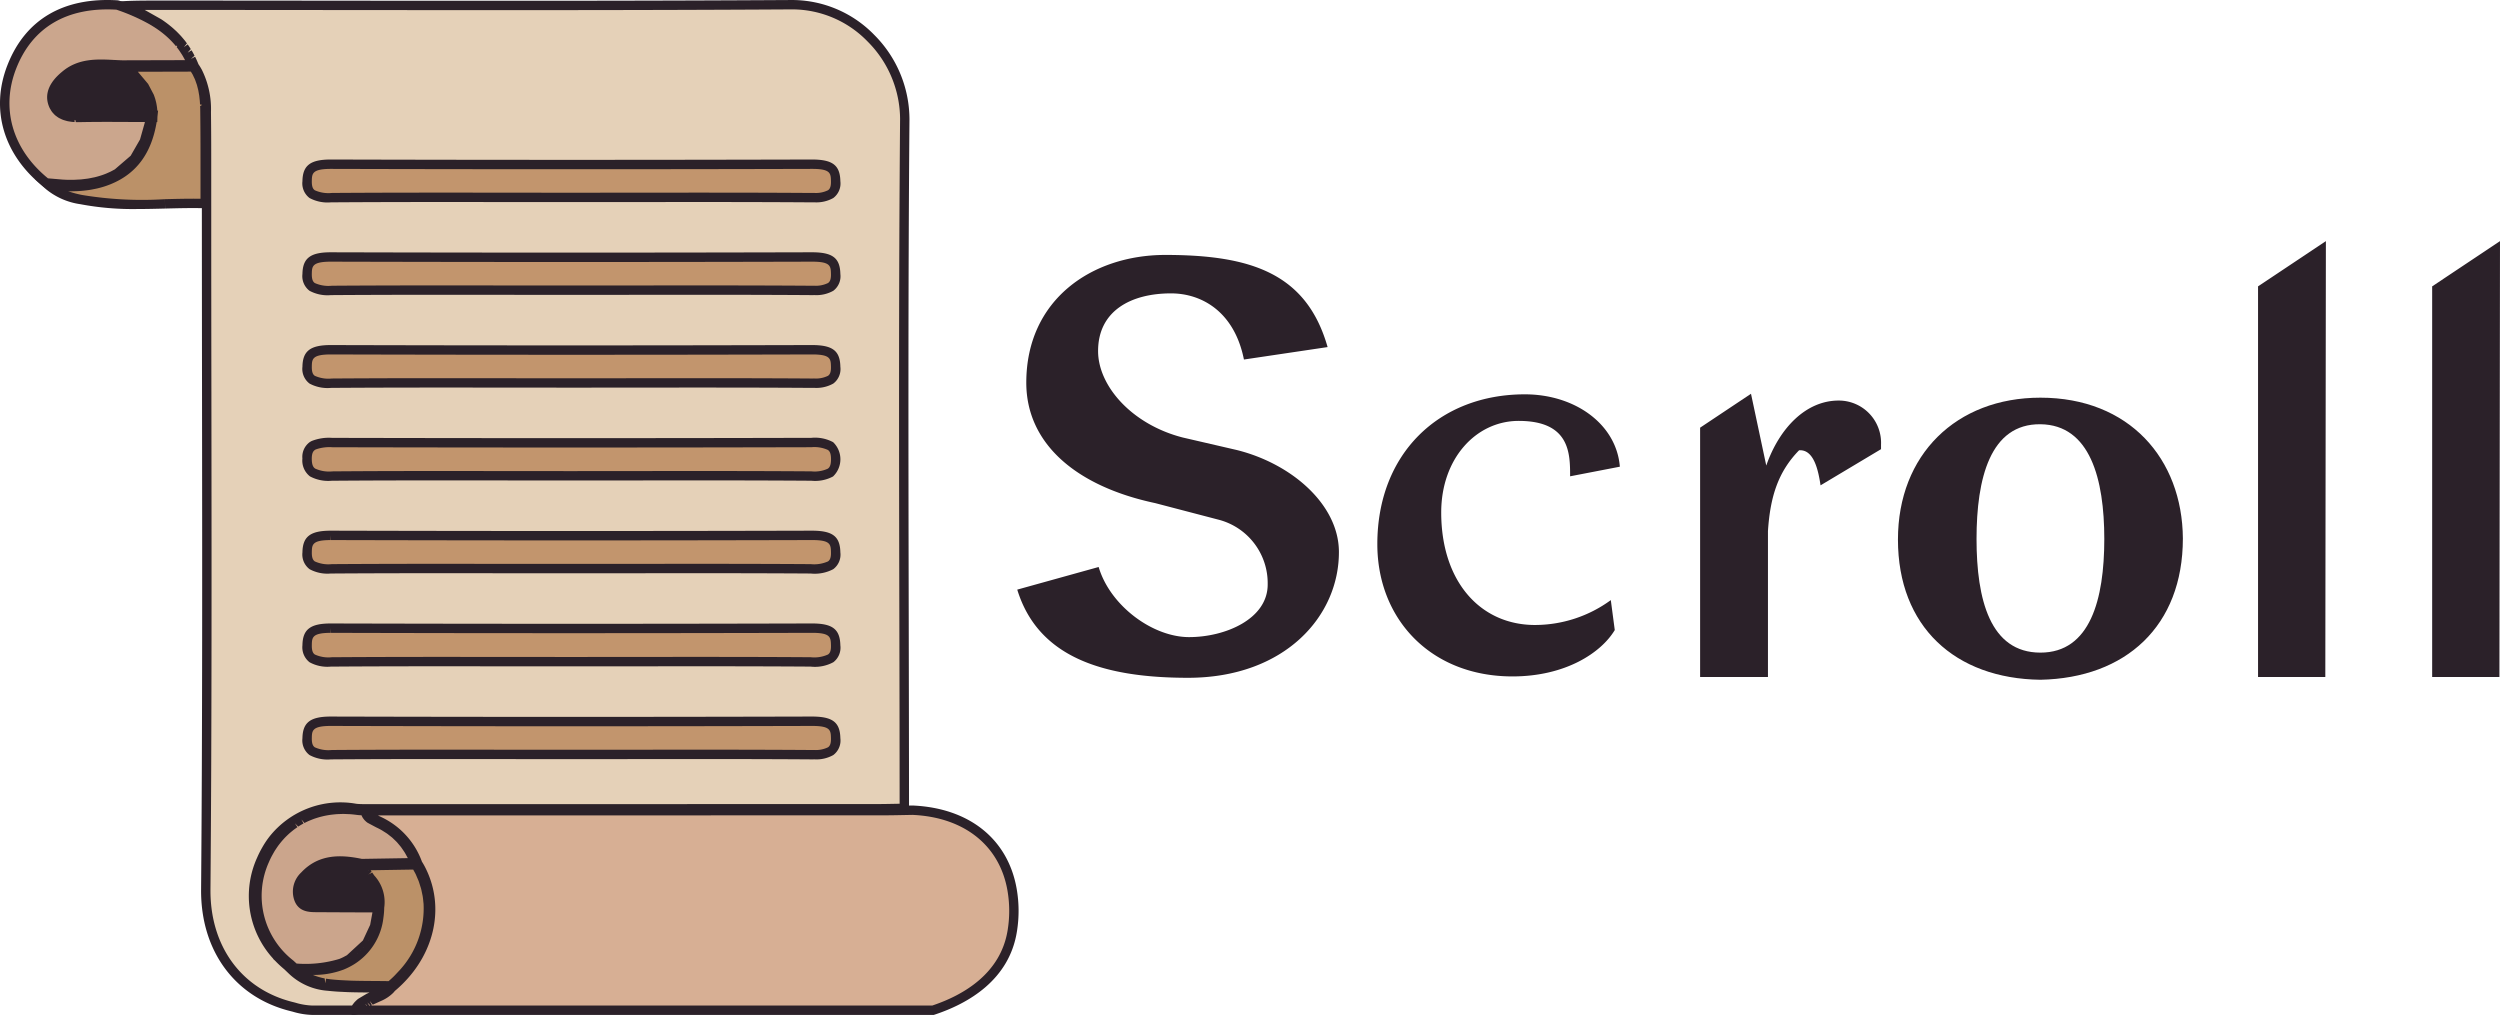 <svg id="Layer_1" data-name="Layer 1" xmlns="http://www.w3.org/2000/svg" viewBox="0 0 266.394 108.146">
  <g>
    <g id="type">
      <path id="type_PathItem_" data-name="type &lt;PathItem&gt;" d="M141.466,36.984,132.551,38.31c-1.024-5.12-4.518-7.048-7.771-7.048-4.277,0-7.771,1.867-7.771,6.145,0,3.734,3.614,7.831,9.035,9.216l5.723,1.325c5.843,1.446,10.843,5.784,10.904,10.784.06,6.927-5.783,13.493-16.084,13.493-9.337,0-16.024-2.349-18.192-9.396l8.675-2.411c1.205,4.096,5.723,7.471,9.638,7.471,3.855,0,8.373-1.928,8.373-5.602a6.989,6.989,0,0,0-5.301-6.928L123.094,53.61c-8.494-1.807-13.735-6.385-13.735-12.831,0-8.855,6.988-13.614,14.819-13.614C133.335,27.165,139.238,29.153,141.466,36.984Z" style="fill: #2b2129"/>
      <path id="type_PathItem_2" data-name="type &lt;PathItem&gt;" d="M161.162,72.078c-8.674,0-14.397-6.083-14.397-14.097,0-9.638,6.566-15.962,15.722-15.962,5.361,0,9.759,3.192,10.121,7.711l-5.301,1.024c0-2.409,0-5.904-5.482-5.904-4.518,0-8.253,3.977-8.253,9.759,0,7.349,4.157,11.988,10,11.988a13.71,13.71,0,0,0,8.072-2.651l.422,3.192C170.62,69.548,166.825,72.078,161.162,72.078Z" style="fill: #2b2129"/>
      <path id="type_PathItem_3" data-name="type &lt;PathItem&gt;" d="M188.389,56.597V72.138H181.16V45.572l5.422-3.614,1.627,7.651c1.385-3.975,4.216-6.927,7.711-6.927a4.503,4.503,0,0,1,4.518,4.699v.481l-6.445,3.855c-.241-1.626-.723-3.855-2.289-3.734C189.473,50.271,188.63,52.922,188.389,56.597Z" style="fill: #2b2129"/>
      <path id="type_CompoundPathItem_" data-name="type &lt;CompoundPathItem&gt;" d="M217.422,42.375c-8.976,0-15.181,6.084-15.181,15.12,0,9.277,6.084,14.819,15.181,14.939,9.096-.181,15.18-5.722,15.18-15.06C232.542,48.881,226.879,42.375,217.422,42.375Zm0,27.167c-5.362,0-6.807-5.662-6.807-12.108s1.445-12.288,6.807-12.228c5.301.06,6.807,5.844,6.807,12.228C224.229,63.88,222.723,69.542,217.422,69.542Z" style="fill: #2b2129"/>
      <polygon id="type_PathItem_4" data-name="type &lt;PathItem&gt;" points="240.612 30.514 247.841 25.694 247.78 72.138 240.612 72.138 240.612 30.514" style="fill: #2b2129"/>
      <polygon id="type_PathItem_5" data-name="type &lt;PathItem&gt;" points="259.165 30.514 266.393 25.694 266.332 72.138 259.165 72.138 259.165 30.514" style="fill: #2b2129"/>
    </g>
    <g id="logoMark">
      <path id="logoMark_PathItem_" data-name="logoMark &lt;PathItem&gt;" d="M12.124,6.887c-1.763-.09-3.588-.183-5.135,1.098-.775.642-1.761,1.646-1.382,2.949a2.29,2.29,0,0,0,.145.375c.016.033.039.06.057.092a1.966,1.966,0,0,0,.146.233c.024.031.054.057.08.087a1.866,1.866,0,0,0,.179.188c.031.027.067.048.1.073a2.036,2.036,0,0,0,.215.151c.038.022.081.038.121.059a2.417,2.417,0,0,0,.25.114c.046.017.098.029.146.044.09.028.181.056.279.077.057.012.12.019.18.029.097.016.193.032.297.041.072.006.151.008.227.011.078.003.151.011.233.011.043,0,.086,0,.13-.001,1.839-.038,3.712-.029,5.521-.019q.796.004,1.592.006c.175.001.35.002.526.002-.012.09-.027.177-.04.266-.017.107-.032.215-.051.319-.02.107-.043.21-.065.314-.021.101-.041.203-.065.302-.025.102-.053.201-.08.3-.026.096-.05.193-.078.285-.029.097-.062.19-.094.285-.03.09-.059.182-.092.27-.034.093-.073.181-.11.271-.035.085-.068.171-.105.253-.039.088-.083.171-.125.256-.039.079-.077.161-.119.238-.045.083-.093.161-.141.241-.044.074-.086.15-.132.222-.05.078-.104.151-.157.227-.048.069-.094.14-.145.206-.055.073-.115.142-.173.212-.052.064-.103.129-.157.19-.061.069-.127.133-.191.199-.056.058-.11.118-.169.174-.067.064-.139.124-.209.185-.06.052-.118.107-.18.158-.074.06-.153.116-.23.173-.063.047-.123.096-.188.141-.082.056-.169.108-.253.161-.065.041-.128.084-.195.123-.091.053-.188.102-.283.152-.065.034-.128.071-.195.104-.109.053-.223.101-.336.15-.058.025-.113.052-.171.076q-.261.106-.538.198-.381.126-.764.217c-.081.019-.163.031-.244.048-.174.037-.348.075-.522.102-.117.018-.235.028-.352.043-.138.017-.276.038-.414.05-.14.012-.28.016-.42.023-.115.006-.23.016-.345.019-.151.004-.301.001-.451,0-.103,0-.208.002-.311,0-.158-.004-.315-.013-.472-.021-.095-.005-.19-.007-.284-.013-.158-.01-.314-.025-.47-.038-.093-.008-.186-.014-.279-.023-.139-.013-.277-.029-.415-.044-.103-.011-.207-.021-.309-.034C.865,16.256-.503,11.642,1.254,7.136,3.07,2.479,6.963.197,12.504.533a21.824,21.824,0,0,1,3.609,1.578l.004.003q.283.162.557.336l.004.003q.274.175.538.364l.007.005q.262.188.514.392l.014.011q.246.201.481.418l.028.027q.226.21.44.436c.016.017.031.035.047.052.133.143.263.291.389.445.027.033.051.068.078.101.111.14.22.283.325.433.039.056.076.116.114.173.086.129.171.26.252.396.054.092.105.188.156.283.058.106.117.211.171.321.07.142.136.29.201.439.023.052.047.104.069.157l-7.473.02c-.3-.009-.602-.024-.903-.04" style="fill: #cba68d"/>
      <path id="logoMark_CompoundPathItem_" data-name="logoMark &lt;CompoundPathItem&gt;" d="M7.737,20.16c-.06,0-.12-.001-.18-.001l-.107-.001-.113,0L7.13,20.157c-.13-.003-.26-.01-.389-.017l-2.028-.177-.112-.089C.374,16.503-1.052,11.674.788,6.954,2.69,2.076,6.752-.317,12.535.034L12.67.061a21.861,21.861,0,0,1,3.692,1.616c.2.114.393.23.583.351.195.124.382.251.565.382.19.137.369.273.544.415.187.153.355.298.52.45.187.175.342.328.492.487.19.207.327.362.459.524l.082.106c.117.148.232.299.342.457l.082.123c.13.196.219.333.304.477.045.076.087.154.129.232l-.38.347.439-.24c.054.098.107.196.158.298.074.151.144.306.212.463l.359.854-8.221.022c-.311-.009-.609-.024-.906-.039l-.027-.001c-1.744-.089-3.392-.173-4.788.984-1.074.889-1.45,1.637-1.221,2.425a1.796,1.796,0,0,0,.114.293c.078.128.11.189.151.243.107.116.145.162.191.202.131.095.181.135.238.168l.095.044a1.929,1.929,0,0,0,.199.091l-.027.513.148-.478c.08.025.154.048.234.065l.156.024c.096.016.176.029.262.036l.415.02.12-.001c1.884-.039,3.823-.029,5.534-.019l2.688.009-.112.796L16.03,12.86l.442.068-.093.508-.521.048.49.101-.116.483-.522.016.483.128-.138.456-.522-.015.475.157-.162.433-.52-.051.464.187-.184.406-.514-.087.45.219-.093.185c-.036.067-.075.132-.114.197l-.506-.125.433.25-.104.173c-.041.064-.084.124-.127.185l-.495-.164.412.282-.114.161c-.045.06-.093.117-.14.174l-.481-.202.389.314-.123.147c-.05.056-.102.11-.155.163l-.464-.239.363.344-.131.134c-.055.052-.112.102-.169.152l-.445-.274.335.372-.139.12c-.06.049-.124.096-.187.142l-.423-.308.304.397-.143.106c-.067.046-.138.09-.208.134l-.4-.339.273.419-.145.091c-.076.045-.156.086-.236.128l-.373-.368.24.438-.142.075c-.099.049-.203.093-.306.138l-.32-.405.209.454-.122.054q-.276.112-.568.209-.402.133-.805.229l-.169.034-.191-.472.034.504c-.16.034-.319.068-.479.092-.084.013-.168.022-.252.032l-.238.029c-.104.014-.208.027-.311.036-.107.009-.213.014-.32.019l-.475.025C7.857,20.159,7.797,20.16,7.737,20.16Zm-.281-1.002.11.001c.108.001.216.002.325-.001l.456-.024c.093-.004.186-.008.28-.016.089-.008.178-.02.267-.031l.465-.057c.142-.022.284-.053.426-.083l.302-.06q.362-.086.722-.205.261-.086.507-.186l.161-.072c.141-.061.23-.099.315-.141l.252-.134c.065-.034.131-.068.193-.104l1.687-1.45.997-1.736.524-1.855-1.536-.006c-1.705-.009-3.638-.02-5.508.019l-.141.001c-.063,0-.122-.004-.181-.007l-.118-.506-.017.5c-.063-.002-.127-.005-.187-.01-.11-.01-.213-.026-.316-.043-.121-.018-.172-.026-.221-.036-.111-.024-.214-.055-.317-.087-.092-.026-.136-.039-.177-.054a2.881,2.881,0,0,1-.297-.134c-.074-.034-.114-.053-.151-.074a2.489,2.489,0,0,1-.264-.183,1.498,1.498,0,0,1-.129-.096,2.302,2.302,0,0,1-.22-.228,1.388,1.388,0,0,1-.107-.12,2.456,2.456,0,0,1-.185-.292,1.035,1.035,0,0,1-.069-.115,2.783,2.783,0,0,1-.177-.457C4.612,9.305,6.161,8.022,6.67,7.6c1.696-1.405,3.705-1.303,5.477-1.212l-.023.499.025-.499.025.001c.29.015.58.03.868.038L19.72,6.408c-.025-.046-.05-.092-.075-.138l-.171-.31c-.076-.128-.156-.251-.238-.373l-.108-.164c-.098-.141-.201-.276-.306-.408l.314-.411-.388.316c-.118-.145-.242-.285-.368-.421-.179-.193-.319-.33-.461-.463-.175-.163-.328-.295-.484-.422-.173-.141-.336-.265-.503-.385-.175-.126-.347-.242-.522-.353-.18-.115-.359-.223-.541-.326a20.728,20.728,0,0,0-3.465-1.52C7.135.729,3.441,2.903,1.72,7.318c-1.656,4.248-.387,8.606,3.393,11.685l1.584.134c.218.011.338.018.458.021l.175.001Z" style="fill: #2b2129"/>
      <path id="logoMark_PathItem_2" data-name="logoMark &lt;PathItem&gt;" d="M13.263,7.366c.05.04.099.08.149.121.047.038.095.076.142.115.049.041.096.083.144.124s.095.08.141.122c.042.038.084.077.126.115.051.047.103.093.154.142l.007.007a7.099,7.099,0,0,1,1.186,1.448l.003.005q.095.158.18.323l.007.013c.055.107.105.217.153.329l.011.024c.045.108.086.22.124.333l.014.038c.035.108.066.219.094.331.005.02.011.04.016.06.025.105.045.214.064.323.005.03.012.059.016.089.015.1.025.203.034.307.004.043.009.085.012.129.006.092.007.186.008.281,0,.046.002.092.001.138q-1.072-.001-2.143-.008C13.4,12.27,12.882,12.27,12.37,12.268c-1.323-.004-2.658-.004-3.983.024-1.441.023-2.276-.434-2.563-1.42-.343-1.176.583-2.112,1.31-2.714a4.436,4.436,0,0,1,.373-.274q.048-.032.097-.063c.118-.074.237-.143.359-.204l.026-.014c.13-.064.261-.119.393-.169.034-.013.069-.025.103-.038.118-.042.237-.08.358-.112.016-.004.033-.01.049-.014.134-.035.27-.063.407-.088.036-.006.073-.012.109-.018.117-.019.236-.035.354-.048.023-.002.045-.006.068-.008.137-.013.276-.023.414-.029.038-.002.077-.003.115-.004q.173-.006.346-.007c.027,0,.054-.001.081-.001.212,0,.424.006.636.014l.031.001c.221.009.442.02.661.031.291.015.583.03.873.039.043.032.085.066.128.099C13.163,7.288,13.213,7.326,13.263,7.366Z" style="fill: #2b2129"/>
      <path id="logoMark_CompoundPathItem_2" data-name="logoMark &lt;CompoundPathItem&gt;" d="M8.289,12.793c-1.612,0-2.602-.599-2.946-1.781-.474-1.628.99-2.84,1.471-3.238a4.968,4.968,0,0,1,.414-.305l.108-.07c.132-.083.265-.16.4-.228a4.819,4.819,0,0,1,.466-.204l.114-.042c.13-.046.262-.088.394-.123.201-.053.349-.085.497-.111L9.32,6.671c.133-.021.26-.039.388-.053.218-.023.365-.033.512-.04l.1-.004c.151-.005.281-.008.408-.008.288,0,.5.005.712.013l.699.032c.288.015.576.029.863.038l.16.005.218.167-.224.459.305-.396.223.177-.228.459.314-.389.209.175-.237.456.325-.38.192.171-.252.447.336-.37.12.111A7.57,7.57,0,0,1,15.74,9.301c.072.12.138.238.199.358.067.131.123.252.175.375.062.145.107.268.148.392.054.161.088.283.119.407.045.182.068.301.088.422.034.207.045.32.055.434l.013.141c.006.092.007.188.009.283l.002.175-.007.494-4.173-.014c-1.319-.004-2.65-.004-3.971.024C8.361,12.792,8.325,12.793,8.289,12.793ZM9.297,7.182l.089.492c-.124.022-.248.048-.37.08-.152.042-.259.076-.365.114a4.476,4.476,0,0,0-.442.184c-.13.067-.235.128-.34.194L7.783,8.3a3.917,3.917,0,0,0-.331.243c-.995.824-1.349,1.499-1.149,2.189.147.507.516,1.085,2.075,1.06,1.327-.028,2.666-.028,3.993-.024l3.513.012.143-.047-.498.045c-.008-.093-.017-.187-.031-.277-.031-.178-.049-.276-.072-.371-.04-.154-.067-.254-.099-.351-.047-.136-.084-.236-.124-.334-.053-.123-.098-.222-.148-.319-.058-.112-.112-.21-.169-.305A6.569,6.569,0,0,0,13.78,8.472l-.972-.828c-.239-.009-.48-.021-.72-.033L11.432,7.58c-.236-.009-.443-.014-.648-.014-.188.001-.298.004-.407.007l-.133-.495.024.499c-.13.006-.26.015-.389.027-.173.019-.282.034-.391.052Z" style="fill: #2b2129"/>
      <path id="logoMark_PathItem_3" data-name="logoMark &lt;PathItem&gt;" d="M17.583,21.724A39.369,39.369,0,0,1,8.65,21.267,6.965,6.965,0,0,1,5.178,19.74c.045.005.091.009.136.013q.198.021.397.039c.1.009.2.018.3.026.134.011.269.02.404.029.101.006.202.013.303.018.135.006.27.01.406.014.102.003.204.006.306.006.036,0,.072.002.109.002.064,0,.128-.005.191-.006.177-.002.353-.007.531-.016.103-.005.207-.013.31-.021.174-.013.347-.031.521-.052.102-.012.204-.025.307-.04.186-.028.372-.063.557-.102.088-.018.176-.033.265-.054.273-.064.545-.137.817-.228q.286-.095.557-.205c2.681-1.088,4.208-3.274,4.663-6.659H16.27l.003-.104.015-.121-.016,0c.001-.118.002-.236-.004-.35-.002-.051-.009-.099-.013-.149-.008-.099-.015-.199-.027-.295-.008-.059-.019-.115-.029-.173-.014-.085-.027-.169-.045-.252-.013-.059-.029-.117-.044-.175-.02-.077-.039-.155-.061-.23-.018-.058-.038-.115-.058-.172-.025-.072-.049-.144-.076-.214-.022-.057-.047-.112-.071-.168-.029-.067-.058-.134-.09-.2-.026-.055-.055-.109-.083-.162-.033-.063-.067-.126-.102-.188-.03-.053-.062-.104-.093-.156-.037-.06-.074-.119-.113-.177q-.051-.076-.103-.15-.06-.085-.122-.168-.055-.073-.112-.145-.064-.081-.131-.159c-.039-.046-.079-.092-.119-.138-.046-.051-.092-.102-.139-.152-.042-.044-.083-.088-.125-.132-.048-.049-.096-.097-.145-.145-.043-.042-.086-.085-.13-.126-.05-.047-.1-.093-.15-.139-.044-.04-.088-.081-.133-.12-.051-.045-.103-.089-.155-.133-.045-.038-.09-.077-.135-.114-.053-.044-.107-.087-.161-.131-.044-.036-.088-.072-.132-.106l-.018-.015,7.255-.02c.066.095.122.192.181.289.054.088.114.175.162.264.057.105.103.212.154.319.043.091.091.18.129.272.045.108.079.217.118.326.032.092.07.183.098.276.034.111.059.222.087.333.023.091.051.181.07.272.025.115.042.229.062.343.015.087.034.175.047.262.018.124.03.247.043.37.008.076.02.153.026.228.013.145.02.287.028.429.003.052.008.106.01.158.008.193.013.384.015.571.029,2.347.028,4.734.027,7.042q-.001,1.402.001,2.804C20.438,21.652,18.987,21.688,17.583,21.724Z" style="fill: #bb9168"/>
      <path id="logoMark_CompoundPathItem_3" data-name="logoMark &lt;CompoundPathItem&gt;" d="M14.62,22.273a30.068,30.068,0,0,1-6.07-.516,7.397,7.397,0,0,1-3.711-1.65l-1.113-1.03,1.507.166.059.374.041-.044.034-.316,2.067.129.105.502.007-.5.177-.005c.17-.002.341-.007.512-.016l.298-.02c.166-.013.332-.03.499-.05l.293-.038c.177-.026.354-.06.53-.097l.251-.051c.258-.06.516-.13.773-.215q.271-.09.527-.194c2.501-1.015,3.926-3.063,4.356-6.262l.012-.09-.001-.074c.001-.108.002-.216-.003-.32l.487-.173-.498.038c-.008-.105-.014-.188-.025-.268L15.398,10.33l-.761-1.258L13.063,7.558l-1.129-.889,1.419-.018L20.87,6.63l.15.215c.056.08.106.163.155.245l.093.15c.043.068.086.136.124.204.048.087.089.176.13.265l.079.166c.034.069.068.138.097.208.037.089.068.178.099.268l.061.171c.026.069.051.138.072.208.028.09.05.18.072.271l.045.175c.018.067.036.133.05.2.02.094.036.187.052.281l.063.359c.015.105.026.21.037.314l-.478.219.496-.061.017.154c.013.144.02.286.028.428l.011.181c.009.198.013.394.016.586.029,2.334.028,4.708.027,7.005l.002,3.361-.514-.014c-1.425-.038-2.865-.001-4.258.034h0l-.013-.5.005.5C16.608,22.248,15.617,22.273,14.62,22.273Zm2.943-1.049.02.5-.013-.5c1.24-.031,2.517-.064,3.796-.045l0-2.294c.001-2.336.002-4.705-.027-7.035-.002-.182-.007-.368-.015-.556l.49-.179-.499.027c-.008-.149-.015-.28-.026-.413l-.025-.218c-.018-.168-.027-.26-.04-.352l-.044-.247c-.028-.167-.041-.245-.058-.323l-.066-.255c-.041-.165-.059-.238-.081-.31l-.091-.256c-.056-.161-.079-.231-.108-.301-.021-.05-.045-.1-.07-.149l-.049-.101c-.072-.157-.104-.225-.14-.293-.027-.049-.058-.097-.088-.145l-.061-.097-.03-.05-5.647.015,1.094,1.298.601,1.145c.028.073.054.147.08.221l.068.202c.022.073.041.148.06.224l.055.22c.017.079.03.16.044.241l.037.224c.013.098.021.199.029.301l.005.06.082,0-.071.683,0,.057-.016.484h-.066c-.552,3.34-2.16,5.508-4.906,6.622q-.286.116-.588.216c-.286.095-.573.172-.86.24l-.189.039c-.283.058-.478.095-.673.124l-.309.04c-.193.023-.374.042-.555.056l-.322.021c-.184.009-.367.015-.55.017l-.199.006-.275-.006a11.178,11.178,0,0,0,1.489.395A38.958,38.958,0,0,0,17.563,21.224Z" style="fill: #2b2129"/>
      <path id="logoMark_PathItem_4" data-name="logoMark &lt;PathItem&gt;" d="M37.955,107.384c-.028.042-.052.089-.078.134-.024.043-.052.082-.074.128H33.204a7.52,7.52,0,0,1-1.87-.322l-.179-.046c-5.744-1.39-9.28-6.18-9.227-12.502.146-17.651.122-35.598.099-52.955q-.013-9.902-.018-19.805h0l0-.116q-.003-1.458-.001-2.916c.001-2.306.002-4.692-.027-7.037a8.952,8.952,0,0,0-.914-4.277,6.176,6.176,0,0,0-.367-.591q-.135-.346-.29-.669c-.035-.073-.074-.141-.111-.213-.072-.142-.144-.284-.221-.419-.046-.081-.097-.157-.146-.236-.073-.119-.145-.238-.222-.351-.054-.08-.112-.156-.169-.234-.076-.105-.152-.21-.231-.311-.061-.077-.125-.151-.188-.225-.08-.095-.16-.19-.242-.28-.067-.073-.136-.143-.205-.214-.084-.086-.167-.172-.253-.254-.072-.069-.146-.135-.22-.201-.087-.078-.175-.156-.264-.231-.076-.064-.154-.126-.232-.188-.091-.072-.182-.143-.275-.212q-.121-.09-.244-.176-.141-.099-.284-.194-.126-.084-.255-.164-.144-.09-.291-.177c-.088-.052-.176-.104-.265-.154-.098-.055-.197-.109-.297-.162-.091-.049-.182-.097-.274-.144-.099-.051-.2-.1-.3-.148-.095-.046-.189-.092-.285-.136-.098-.046-.198-.09-.297-.134s-.198-.089-.298-.131c-.095-.041-.192-.08-.287-.119-.105-.043-.211-.087-.317-.129-.087-.034-.174-.067-.26-.1-.117-.045-.234-.09-.351-.134L13.103.626,13.31.615C13.854.588,14.416.559,14.968.559q10.02-.002,20.035.012C51.19.586,67.929.602,84.392.5l.07,0a11.696,11.696,0,0,1,8.341,3.569,12.259,12.259,0,0,1,3.608,8.627c-.15,17.857-.113,36.015-.078,53.574q.02,9.931.03,19.863-.441.007-.881.017c-.689.014-1.401.028-2.102.029q-24.098.007-48.196.01l-6.427.001c-.093-.005-.186-.007-.279-.01a5.34,5.34,0,0,1-.59-.038,9.163,9.163,0,0,0-8.783,3.311c-.043.055-.084.11-.126.166a9.361,9.361,0,0,0-.604.936,9.867,9.867,0,0,0-.504,1,9.47,9.47,0,0,0,2.764,11.366l.289.27h0l.028.026.001.001-.029-.027.725.207-.526-.01a6.196,6.196,0,0,0,3.832,1.688c.373.041.749.072,1.126.096.136.009.272.012.407.019.242.012.484.026.726.034l.045.001c.739.023,1.476.028,2.201.032.067,0,.135.002.202.002.491.003.981.008,1.472.018l-.002.003a2.274,2.274,0,0,1-.278.251c-.017.013-.033.026-.05.039a3.218,3.218,0,0,1-.303.197l-.065.037q-.159.088-.328.168l-.07.032c-.109.05-.219.1-.331.15l-.015.007c-.13.058-.26.117-.39.177-.054.026-.109.051-.163.078-.035.017-.069.037-.103.055-.056.029-.112.058-.166.089-.036.021-.071.045-.106.067-.051.032-.102.062-.151.096-.036.025-.069.053-.103.079-.046.035-.094.07-.138.108-.034.029-.065.063-.098.095-.042.04-.084.079-.123.123-.032.035-.06.075-.09.113C38.025,107.289,37.988,107.334,37.955,107.384Z" style="fill: #e5d1b8"/>
      <path id="logoMark_CompoundPathItem_4" data-name="logoMark &lt;CompoundPathItem&gt;" d="M37.803,108.146H33.204a7.895,7.895,0,0,1-1.995-.338l-.179-.046c-5.974-1.445-9.657-6.424-9.602-12.99.146-17.639.122-35.575.099-52.922q-.013-9.945-.018-19.834l-.001-3.032c.001-2.335.002-4.702-.027-7.031a8.48,8.48,0,0,0-.852-4.043,5.694,5.694,0,0,0-.338-.545l-.056-.105q-.129-.329-.276-.635l-.105-.202c-.079-.155-.142-.279-.209-.397l-.138-.223c-.088-.144-.147-.24-.209-.333l-.186-.257c-.063-.087-.126-.175-.193-.258L18.79,4.798c-.134-.159-.205-.242-.278-.323l-.159-.166c-.115-.118-.194-.199-.276-.277l-.203-.186c-.089-.08-.172-.154-.258-.226l-.221-.179c-.087-.069-.174-.137-.263-.202l-1.839-1.127L12.952,1.103l-2.28-.845L13.285.116c1.21-.061,2.458-.057,3.684-.057q9.018,0,18.031.012l.332,0c16.08.015,32.707.031,49.056-.07a12.236,12.236,0,0,1,8.77,3.717,12.762,12.762,0,0,1,3.753,8.983c-.149,17.843-.113,35.988-.078,53.535.013,6.655.027,13.277.031,19.898l0,.492-1.368.025c-.714.014-1.421.028-2.115.029L38.757,86.69l-.278-.01a5.992,5.992,0,0,1-.66-.043A8.674,8.674,0,0,0,29.5,89.76l-.119.157a8.857,8.857,0,0,0-.572.886,9.35,9.35,0,0,0-.479.949,8.983,8.983,0,0,0,2.624,10.784l.223.207,4.303,1.228-2.789-.053a6.566,6.566,0,0,0,2.317.661c.366.04.734.07,1.103.094l.55.026c.189.01.378.02.567.026.779.024,1.513.029,2.233.033l.106.001c.589.004,1.082.009,1.574.019l1.111.022-.756.819a2.775,2.775,0,0,1-.339.307,3.773,3.773,0,0,1-.409.274c-.188.105-.307.166-.429.224l-.959.439-.327-.392.233.443-.149.08-.356-.367.263.425-.129.082-.389-.332.302.398-.113.088-.425-.283.348.359-.097.096-.463-.219.394.308-.325.512ZM21.144,6.84a6.673,6.673,0,0,1,.362.59,9.387,9.387,0,0,1,.975,4.51c.029,2.333.028,4.705.027,7l.001,3.075q0,9.904.017,19.805c.023,17.377.047,35.316-.099,52.959-.05,6.077,3.339,10.68,8.845,12.012l.187.048a7.156,7.156,0,0,0,1.745.306h4.31l.024-.038h0c.035-.053.073-.102.112-.151.068-.088.097-.125.127-.16.041-.045.084-.087.127-.129l.139-.133c.045-.039.092-.075.14-.111l.875-.521c.116-.054.216-.1.312-.144-.754-.005-1.44-.011-2.126-.032-.242-.007-.438-.017-.633-.028l-.562-.027c-.384-.024-.767-.056-1.148-.098a6.682,6.682,0,0,1-4.131-1.832l-.482-.461a11.397,11.397,0,0,1-.972-.905l-.226-.21.04.011a9.888,9.888,0,0,1-1.718-10.818,10.372,10.372,0,0,1,.53-1.05,9.775,9.775,0,0,1,.637-.986l.133-.175a9.648,9.648,0,0,1,9.248-3.5,4.784,4.784,0,0,0,.529.033l.296.01L93.38,85.679c.688,0,1.388-.014,2.065-.028l.418-.008q-.006-9.685-.03-19.371c-.035-17.584-.071-35.731.078-53.58a11.756,11.756,0,0,0-3.464-8.271A11.204,11.204,0,0,0,84.462,1c-16.42.101-33.049.086-49.13.07l-.329,0q-9.794-.01-19.584-.012l1.76.993q.149.099.296.202l.254.183c.097.072.193.146.288.222l.243.197c.094.079.186.16.277.242l.231.211c.091.086.179.177.267.267l.215.225c.082.09.162.184.241.278l.213.255c.075.095.147.194.218.293l-.327.4.403-.297.128.179c.071.105.138.214.205.324l-.346.391.423-.267.105.172c.076.133.147.271.217.41l-.385.343.441-.236.076.148Q21.011,6.506,21.144,6.84Z" style="fill: #2b2129"/>
      <path id="logoMark_PathItem_5" data-name="logoMark &lt;PathItem&gt;" d="M40.361,97.719a9.443,9.443,0,0,0,.091-1.093A3.733,3.733,0,0,0,39.47,93.578c-.078-.11-.156-.222-.233-.334-.021-.031-.041-.063-.062-.095-.056-.083-.111-.167-.163-.252-.026-.042-.05-.085-.074-.128-.044-.076-.088-.152-.128-.229-.025-.048-.046-.098-.069-.146s-.043-.098-.063-.147l.034-.001,5.613-.092c.065.107.119.216.179.325.082.148.169.295.242.446.061.126.11.255.165.382.062.144.129.286.183.432.053.143.093.289.139.434.042.133.09.264.125.398.045.17.076.342.111.513.022.111.052.22.07.331.036.217.057.435.076.653.006.067.018.134.023.201a10.27,10.27,0,0,1-2.661,7.434c-.081.093-.172.181-.257.272-.132.142-.261.285-.401.423q-.346.338-.726.656c-.626-.015-1.254-.018-1.881-.022-.727-.004-1.466-.009-2.206-.032l-.056-.001c-.181-.006-.361-.017-.542-.025-.578-.026-1.154-.061-1.724-.123-.176-.019-.347-.043-.516-.072-.055-.009-.108-.022-.162-.032-.111-.021-.223-.043-.331-.069-.062-.015-.122-.033-.183-.049-.096-.026-.193-.051-.286-.081-.063-.02-.123-.042-.185-.063-.088-.03-.175-.061-.26-.095-.061-.024-.121-.05-.18-.076-.081-.035-.162-.071-.241-.11-.058-.029-.115-.059-.172-.089-.076-.041-.151-.083-.225-.126q-.082-.049-.162-.1-.107-.069-.21-.143c-.051-.036-.101-.073-.15-.111-.046-.036-.091-.074-.136-.111l-.134-.124c.252-.004.505-.004.757-.004a10.384,10.384,0,0,0,4.039-.545,7.054,7.054,0,0,0,1.022-.521A6.181,6.181,0,0,0,40.361,97.719Z" style="fill: #bb9168"/>
      <path id="logoMark_CompoundPathItem_5" data-name="logoMark &lt;CompoundPathItem&gt;" d="M41.767,105.558l-.188-.004c-.611-.014-1.222-.018-1.834-.022-.769-.005-1.512-.01-2.256-.032l-.606-.026c-.588-.026-1.175-.062-1.756-.125-.186-.02-.368-.046-.546-.076l-.117-.023c-.174-.034-.293-.057-.408-.085l-.138-.036c-.163-.044-.265-.071-.364-.102l-.152-.051c-.141-.049-.236-.082-.327-.119l-.17-.072c-.114-.05-.202-.089-.287-.131l-.187-.097c-.083-.044-.165-.09-.246-.138l-.177-.11q-.117-.076-.23-.157l-.469-.387-.916-.848,1.249-.018c.255-.004.509-.004.764-.004a10.005,10.005,0,0,0,3.85-.508,6.586,6.586,0,0,0,.95-.484,5.669,5.669,0,0,0,2.661-4.254l0-.001a8.937,8.937,0,0,0,.086-1.035,3.345,3.345,0,0,0-.89-2.747L38.76,93.427c-.059-.088-.117-.177-.173-.267l-.057-.098c-.072-.124-.12-.208-.164-.293l-.424-1,.728-.022,5.934-.098.149.246c.047.077.089.156.131.235l.119.216c.067.119.134.238.192.36.045.093.085.188.124.283l.102.24c.049.111.098.223.14.336.041.111.075.223.109.335l.078.247c.033.098.065.196.091.296.038.144.067.289.096.434l.047.223c.018.078.035.156.048.234.038.229.06.459.081.689l.024.211a10.75,10.75,0,0,1-2.783,7.797c-.056.064-.115.125-.174.187l-.17.18c-.111.12-.222.24-.341.356q-.361.352-.755.683Zm-8.416-1.671.092.039c.078.031.159.059.239.087l.17.058c.086.027.174.05.262.074l.173.046c.101.024.205.044.309.064l.068.523.084-.493c.158.027.32.05.485.068.559.061,1.126.095,1.693.12l.535.025c.792.023,1.527.028,2.25.033.588.004,1.146.007,1.699.018q.288-.249.555-.51c.106-.104.205-.212.305-.32l.186-.198c.048-.049.096-.099.14-.15a9.757,9.757,0,0,0,2.538-7.07l-.022-.189c-.019-.206-.038-.412-.072-.617-.01-.058-.023-.116-.036-.174l-.053-.251c-.025-.125-.049-.25-.082-.373-.021-.08-.048-.158-.074-.237l-.086-.272c-.028-.093-.056-.186-.09-.277-.035-.094-.076-.186-.117-.279l-.112-.262c-.032-.077-.063-.153-.099-.229-.05-.103-.107-.204-.164-.305l-.098-.178L39.5,92.733c.03.046.06.092.091.138l-.353.372.413-.282.228.328a4.18,4.18,0,0,1,1.062,3.439,7.887,7.887,0,0,1-.085,1.061,6.712,6.712,0,0,1-3.127,4.964,7.589,7.589,0,0,1-1.095.557A8.959,8.959,0,0,1,33.352,103.886Zm5.809-11.148-.149.159.259-.16Z" style="fill: #2b2129"/>
      <path id="logoMark_PathItem_6" data-name="logoMark &lt;PathItem&gt;" d="M40.242,96.505,38.64,96.5q-2.371-.008-4.741-.022l-.141-.001c-.765-.002-1.489-.004-1.745-.898a2.094,2.094,0,0,1,.619-2.119c.117-.125.236-.237.357-.344.038-.034.076-.064.114-.096q.129-.108.261-.203c.042-.03.083-.06.126-.089.099-.067.199-.127.3-.184.028-.016.055-.034.084-.049.125-.067.252-.125.381-.178.047-.019.095-.035.143-.053.087-.032.174-.062.262-.088.056-.017.112-.032.168-.047.087-.022.176-.041.265-.059.053-.01.105-.022.158-.031q.199-.032.403-.05c.058-.005.117-.006.175-.01.09-.005.181-.009.273-.01.064-.001.128,0,.192.001q.156.002.316.011c.052.003.103.005.155.008.161.012.325.027.491.048l.055.007q.253.033.513.076l.027.005q.282.048.574.108c.027.071.061.14.093.209.024.053.045.108.071.16.042.083.088.163.135.243.026.046.05.093.078.138.054.089.112.175.169.262.023.035.045.071.069.106.081.12.164.238.247.355.076.108.151.215.225.322.016.023.03.047.046.07.057.085.115.17.168.256.014.023.027.046.041.069.053.087.105.174.153.263.01.019.018.039.028.059.048.093.094.188.134.284.007.018.012.036.019.054a2.895,2.895,0,0,1,.102.302c.006.021.008.043.014.065a2.527,2.527,0,0,1,.057.307c.004.032.003.066.005.099a2.5,2.5,0,0,1,.007.289c-.003.059-.012.12-.019.18C40.26,96.385,40.252,96.445,40.242,96.505Z" style="fill: #2b2129"/>
      <path id="logoMark_CompoundPathItem_6" data-name="logoMark &lt;CompoundPathItem&gt;" d="M40.662,97.007,38.638,97q-2.372-.008-4.743-.022l-.14-.001c-.786-.002-1.863-.005-2.223-1.26a2.589,2.589,0,0,1,.736-2.599c.128-.136.258-.259.39-.376l.097-.082c.124-.103.22-.178.317-.248l.14-.099c.11-.074.222-.142.335-.205l.094-.054a4.685,4.685,0,0,1,.426-.199l.12-.045c.136-.05.234-.083.332-.113l.187-.052c.096-.025.194-.046.293-.065l.174-.034q.217-.035.441-.054l.136-.008c.151-.008.248-.013.348-.014l.205.001q.167.002.337.012l.164.009c.17.013.342.029.516.05.232.03.409.056.59.087.222.038.418.075.618.116l.271.056.207.508c.065.137.102.201.139.265l.05.089c.086.145.139.225.193.306l-.347.384.413-.281.47.676c.109.163.169.252.226.343.102.17.159.265.211.363.086.172.139.279.184.388a4.223,4.223,0,0,1,.141.416,3.847,3.847,0,0,1,.084.444l.007.12a2.966,2.966,0,0,1,.008.346c-.003.058-.009.116-.016.173-.013.11-.021.18-.034.252Zm-.419-.863v.012l.042-.01Zm-7.254-3.028.332.374c-.109.097-.218.199-.324.312a1.613,1.613,0,0,0-.503,1.639c.135.47.377.533,1.266.536l.142.001q2.372.017,4.741.022l1.144.004c-.001-.037-.004-.073-.006-.109a1.875,1.875,0,0,0-.05-.326,2.13,2.13,0,0,0-.095-.302,2.765,2.765,0,0,0-.132-.291c-.068-.133-.116-.211-.164-.29l-.786-1.163c-.061-.091-.121-.183-.178-.276l-.059-.103c-.086-.151-.132-.232-.174-.315l-.059-.13.022-.017q-.171-.033-.338-.062c-.194-.033-.358-.057-.52-.078-.21-.027-.365-.042-.519-.053l-.145-.008q-.15-.008-.296-.01l-.178-.001c-.085.001-.169.005-.252.01l-.16.009q-.185.016-.366.045l-.142.028c-.079.015-.158.032-.236.052l-.15.042c-.078.023-.155.05-.232.078l-.316-.416.19.463c-.114.047-.226.098-.336.157-.164.094-.252.148-.34.207l-.097.069c-.093.067-.171.128-.248.193Zm5.395-.686-.008.039.112-.087Z" style="fill: #2b2129"/>
      <path id="logoMark_PathItem_7" data-name="logoMark &lt;PathItem&gt;" d="M38.519,92.024c-2.108-.439-4.298-.584-6.051,1.283a2.302,2.302,0,0,0-.672,2.334c.303,1.056,1.183,1.059,1.96,1.061l.14.001q2.307.017,4.614.021l1.71.006c-.003.072-.007.143-.011.214-.005.088-.01.177-.017.264-.008.089-.019.175-.029.262-.01.085-.019.17-.031.252-.013.086-.029.169-.044.252-.015.081-.028.163-.045.242-.018.082-.039.162-.059.242-.019.077-.037.155-.059.231-.023.079-.049.156-.074.233-.024.073-.046.148-.072.219-.028.076-.059.149-.089.223-.028.07-.055.141-.086.209-.032.072-.068.141-.103.211-.033.067-.064.134-.099.199-.037.068-.078.133-.117.2-.037.063-.073.127-.113.188-.042.065-.088.126-.132.189-.042.059-.082.119-.125.176-.047.061-.098.12-.148.179-.046.055-.089.111-.137.164-.052.058-.109.113-.164.169-.049.05-.097.102-.148.151-.058.055-.12.106-.18.158-.053.046-.104.094-.159.138-.064.052-.133.1-.199.149-.055.041-.109.084-.166.123-.074.051-.152.097-.229.145-.055.034-.107.07-.163.103-.085.05-.175.095-.264.142-.052.027-.102.057-.155.083q-.215.106-.444.2a10.209,10.209,0,0,1-3.954.529c-.331,0-.663.001-.995.009l-.127-.118.128.119h0l-.461-.427-.005-.005a9.216,9.216,0,0,1-2.731-11.12c.099-.229.206-.45.32-.666.037-.07.077-.136.116-.205.08-.143.161-.286.247-.423.049-.078.101-.152.151-.228.082-.123.166-.244.253-.361.056-.075.114-.149.172-.222q.134-.168.274-.328.091-.104.185-.205c.099-.105.201-.207.304-.307.063-.06.125-.122.189-.18.114-.104.232-.202.352-.299.058-.047.115-.097.174-.142.152-.117.31-.228.47-.335.03-.02.058-.042.088-.062q.292-.19.601-.355c.035-.019.072-.035.107-.053.168-.087.339-.171.514-.248.066-.029.135-.054.202-.082.148-.06.296-.119.448-.171.078-.027.158-.051.237-.077.145-.046.292-.089.441-.128.084-.022.169-.043.254-.062q.224-.052.452-.093c.086-.015.172-.031.259-.044.158-.024.319-.043.48-.059.083-.009.166-.019.249-.025.18-.014.362-.021.545-.025.067-.002.133-.006.201-.007.186-.001.374.008.563.017.076.004.15.003.226.008.265.018.532.045.801.082a5.593,5.593,0,0,0,.62.04c.062.002.126.004.189.006.006.036.018.065.025.099.009.04.018.081.031.119a1.227,1.227,0,0,0,.054.129c.016.034.03.068.048.099a1.195,1.195,0,0,0,.075.11c.02.028.039.057.061.082.029.034.062.064.094.095.023.022.046.046.07.067.035.03.073.056.11.083.025.018.049.037.075.054.041.027.084.051.126.075.025.014.048.029.073.043.048.026.096.049.144.073.021.01.042.021.063.031.069.033.137.064.205.095l.135.062q.353.164.679.353c.07.04.133.087.201.129.144.09.289.178.425.276.071.051.136.109.205.162.125.097.251.192.369.296.065.058.124.121.187.181.114.108.229.215.335.331.058.063.111.133.167.198.103.12.207.24.303.368.055.073.104.152.156.227.089.128.178.255.26.391.056.092.107.191.16.287.069.125.139.248.204.379s.121.266.179.401c.035.082.072.163.106.246Z" style="fill: #cba58c"/>
      <path id="logoMark_CompoundPathItem_7" data-name="logoMark &lt;CompoundPathItem&gt;" d="M31.22,103.683l-.148-.137,0,0,0,0,0,0-.46-.427a9.691,9.691,0,0,1-2.856-11.689c.104-.241.217-.474.336-.701l.081-.145c.125-.222.21-.372.301-.517l.12-.182c.126-.187.214-.315.306-.439l.182-.234q.141-.178.289-.347l.196-.217c.104-.112.212-.219.322-.325l.2-.191c.121-.11.246-.214.372-.317l.184-.15c.162-.124.328-.242.497-.355l.093-.065q.31-.201.636-.376l.113-.056c.178-.092.359-.181.543-.262l.145-.06c.224-.091.381-.153.541-.208l.204-.066c.199-.063.354-.108.511-.15l.268-.066q.235-.054.476-.098l.273-.047c.166-.025.335-.045.504-.062l.262-.026c.189-.015.38-.022.572-.026l.21-.007c.194-.001.391.008.589.017l.236.009q.414.028.836.086a5.036,5.036,0,0,0,.56.035l.574.021.239.742.217.214.748.392c.251.116.491.241.721.375.05.029.097.06.144.091l-.149.498.264-.425c.139.086.278.173.408.267.051.037.1.076.149.116l-.236.452.359-.355c.116.09.232.18.342.276.047.042.092.086.137.131l-.281.425.385-.324c.108.103.216.206.318.316.042.046.083.095.123.144L42.88,89.66l.38-.325c.102.119.203.238.298.364.04.053.078.109.115.166l-.359.361.433-.253c.087.126.174.251.255.384.043.071.083.145.123.219l-.391.328.466-.19c.064.114.127.229.186.349s.113.247.168.373l-.335.255,0,.024.383-.168.355.873-6.485.107-.054-.011c-2.268-.472-4.086-.46-5.584,1.136a1.817,1.817,0,0,0-.556,1.854c.181.63.59.696,1.481.699l.141.001q2.308.017,4.613.021l2.228.008-.074,1.242-.51.056.497.057-.063.42-.513.027.492.087-.087.403-.514-.006.486.119-.11.384-.513-.038.476.151-.133.364-.509-.075.465.185-.155.345-.502-.112.45.219-.178.327L39.25,100.24l.432.252-.201.309L39,100.616l.411.285-.223.289-.466-.222.387.316-.244.27-.449-.257.361.346-.264.249-.43-.288.333.373-.124.107c-.053.043-.108.083-.163.124l-.408-.32.303.398-.128.094c-.062.043-.127.083-.192.123l-.38-.351.272.419-.123.077c-.075.044-.153.085-.232.126l-.346-.382.242.438-.114.06q-.23.113-.474.213a13.8,13.8,0,0,1-5.126.575Zm.2-15.957.277.416c-.151.1-.298.204-.442.315l-.096.078c-.18.147-.291.24-.399.338l-.141.134c-.134.13-.23.225-.323.325l-.174.193q-.132.151-.258.309l-.163.209c-.083.111-.161.225-.239.341l-.143.215c-.082.13-.158.265-.233.4l-.11.194c-.108.205-.21.415-.303.632a8.732,8.732,0,0,0,2.59,10.535l.339.313a12.407,12.407,0,0,0,4.568-.496q.212-.087.412-.186l.143-.077c.118-.062.182-.095.243-.131l1.7-1.567.774-1.665.244-1.324-1.178-.004q-2.308-.008-4.616-.022l-.138-.001c-.809-.002-2.032-.006-2.439-1.423a2.799,2.799,0,0,1,.788-2.815c1.913-2.037,4.335-1.879,6.462-1.441l4.891-.081c-.043-.083-.087-.163-.132-.244l-.081-.148c-.032-.059-.064-.119-.098-.175-.07-.115-.146-.224-.222-.333l-.168-.245c-.081-.109-.169-.211-.257-.313l-.18-.214c-.086-.094-.178-.181-.27-.268l-.215-.208c-.093-.082-.191-.157-.29-.233l-.245-.193c-.113-.081-.233-.155-.352-.229l-.233-.149q-.307-.178-.639-.332l-.903-.481c-.054-.039-.098-.071-.141-.107l-.078-.072c-.064-.062-.105-.102-.143-.146l-.073-.095a1.966,1.966,0,0,1-.117-.174l-.059-.119c-.015-.032-.028-.061-.04-.089a4.98,4.98,0,0,1-.504-.039c-.258-.036-.513-.061-.766-.079l-.215-.007c-.18-.008-.359-.017-.537-.016l-.191.007c-.174.004-.348.01-.519.024l-.155.015c-.234.025-.387.042-.537.065l-.234.04c-.156.028-.299.057-.44.09l-.24.059c-.14.037-.279.078-.416.121l-.224.072c-.143.05-.283.105-.422.162l-.191.077c-.165.072-.325.151-.484.233l-.338-.391.237.44q-.29.156-.565.334Z" style="fill: #2b2129"/>
      <path id="logoMark_PathItem_8" data-name="logoMark &lt;PathItem&gt;" d="M107.876,99.132c-.763,4.978-5.011,7.377-8.448,8.514H38.292c.011-.02.021-.042.033-.061q.036-.059.075-.115.045-.064.094-.124c.028-.034.056-.068.086-.099.035-.037.071-.072.108-.107.031-.029.062-.058.095-.086.039-.033.08-.063.121-.094.034-.025.067-.05.102-.073.044-.029.089-.057.135-.084.035-.021.069-.043.105-.063.05-.028.101-.054.152-.081.034-.017.066-.035.1-.052.061-.03.122-.058.185-.087.026-.012.051-.024.077-.036q.133-.06.267-.118.169-.074.337-.151a3.632,3.632,0,0,0,1.177-.771,2.251,2.251,0,0,0,.169-.2q.395-.329.753-.678l.019-.02c3.374-3.3,4.334-7.911,2.451-11.748q-.199-.408-.442-.804a7.908,7.908,0,0,0-2.989-3.854A8.097,8.097,0,0,0,40.381,87.5l-.136-.062c-.067-.03-.133-.06-.198-.091l-.043-.021c-.05-.024-.099-.048-.146-.073-.022-.011-.042-.024-.063-.036-.039-.022-.079-.044-.116-.068-.023-.015-.044-.031-.066-.046-.033-.023-.066-.046-.097-.071-.022-.018-.042-.037-.062-.056-.028-.026-.055-.052-.08-.08-.019-.021-.036-.045-.053-.068a1.025,1.025,0,0,1-.063-.092c-.015-.026-.029-.053-.042-.081a1.031,1.031,0,0,1-.045-.108c-.011-.03-.02-.063-.028-.096-.005-.019-.008-.04-.012-.06l6.349-.001q24.322-.004,48.643-.01c.709,0,1.429-.015,2.126-.029q.498-.01.996-.018c5.755.247,9.715,3.41,10.595,8.461A13.215,13.215,0,0,1,107.876,99.132Z" style="fill: #d7af94"/>
      <path id="logoMark_CompoundPathItem_8" data-name="logoMark &lt;CompoundPathItem&gt;" d="M99.508,108.146h-62.07l.418-.745a2.532,2.532,0,0,1,.135-.218q.056-.08.117-.154c.035-.042.07-.084.107-.123.043-.046.087-.089.133-.132l.116-.103c.047-.039.096-.076.145-.112l.866-.491.682-.306a3.196,3.196,0,0,0,1.02-.658,1.796,1.796,0,0,0,.134-.159l.08-.084q.379-.316.725-.652c3.233-3.164,4.156-7.549,2.37-11.19q-.19-.388-.419-.763a7.508,7.508,0,0,0-3.895-4.302l-.845-.442c-.043-.03-.086-.061-.127-.094l-.086-.077c-.039-.036-.077-.074-.113-.114l-.072-.089a1.606,1.606,0,0,1-.101-.147l-.063-.121a1.535,1.535,0,0,1-.066-.16l-.041-.138-.117-.596.59-.086L94.124,85.88c.696,0,1.404-.014,2.088-.028l1.026-.019c6.035.259,10.172,3.576,11.096,8.875a13.71,13.71,0,0,1,.035,4.499h0c-.802,5.23-5.22,7.734-8.785,8.913Zm-59.958-1H99.347c3.286-1.101,7.315-3.396,8.035-8.09h0a12.723,12.723,0,0,0-.032-4.176c-.837-4.802-4.622-7.81-10.124-8.047l-.942.018c-.742.015-1.456.029-2.159.029l-53.869.011.334.155a8.585,8.585,0,0,1,1.194.681,8.414,8.414,0,0,1,3.177,4.091,7.149,7.149,0,0,1,.424.762c1.98,4.035.979,8.873-2.551,12.325-.254.248-.501.472-.759.688q-.081.103-.169.196a4.136,4.136,0,0,1-1.331.881l-.855.387-.32-.397.228.445Zm-.203,0h.114l-.32-.342Zm-.308,0H39.11l-.205-.184Z" style="fill: #2b2129"/>
      <path id="logoMark_PathItem_9" data-name="logoMark &lt;PathItem&gt;" d="M88.485,50.358a3.667,3.667,0,0,1-2.027.368c-6.27-.045-12.646-.038-18.812-.031q-3.461.004-6.921.005-3.44-.002-6.884-.006-2.262-.003-4.558-.005c-4.586-.003-9.244.002-13.844.038a3.871,3.871,0,0,1-2.133-.381,1.604,1.604,0,0,1-.583-1.481,1.468,1.468,0,0,1,.551-1.332,1.359,1.359,0,0,1,.157-.091,4.614,4.614,0,0,1,1.963-.283h.037c18.1.041,34.788.04,51.018-.003a3.754,3.754,0,0,1,2.045.376,1.528,1.528,0,0,1,.557,1.405A1.545,1.545,0,0,1,88.485,50.358Z" style="fill: #c2956d"/>
      <path id="logoMark_CompoundPathItem_9" data-name="logoMark &lt;CompoundPathItem&gt;" d="M35.349,51.228a4.106,4.106,0,0,1-2.323-.468,2.134,2.134,0,0,1-.803-1.896,1.944,1.944,0,0,1,.77-1.745,1.874,1.874,0,0,1,.215-.125,4.955,4.955,0,0,1,2.186-.336c18.08.041,34.768.04,51.054-.003a4.083,4.083,0,0,1,2.328.462,2.529,2.529,0,0,1-.011,3.655l0,0a4.03,4.03,0,0,1-2.31.454c-6.297-.045-12.657-.038-18.808-.031L60.725,51.2l-11.442-.011c-4.585-.003-9.241.002-13.84.038Zm.081-3.57a4.39,4.39,0,0,0-1.776.231.876.876,0,0,0-.099.058c-.154.104-.33.303-.332.92-.002.722.183.943.363,1.065a3.576,3.576,0,0,0,1.849.296c4.6-.037,9.26-.042,13.848-.038L60.725,50.2l6.92-.005c6.153-.007,12.515-.014,18.816.031a3.349,3.349,0,0,0,1.744-.283h0c.171-.115.345-.325.346-1.008.001-.67-.17-.877-.338-.991a3.487,3.487,0,0,0-1.765-.289C70.163,47.698,53.474,47.699,35.43,47.658Z" style="fill: #2b2129"/>
      <path id="logoMark_PathItem_10" data-name="logoMark &lt;PathItem&gt;" d="M35.246,66.935h.032c17.169.048,34.408.048,51.24-.001h.034c2.098,0,2.466.572,2.495,1.849a1.474,1.474,0,0,1-.531,1.369,3.763,3.763,0,0,1-2.134.38c-6.225-.043-12.554-.036-18.674-.03q-6.842.007-13.684,0Q51.73,70.5,49.403,70.498c-4.65-.003-9.374.002-14.038.035a3.756,3.756,0,0,1-2.095-.376,1.492,1.492,0,0,1-.543-1.39C32.744,67.527,33.126,66.935,35.246,66.935Z" style="fill: #c2956d"/>
      <path id="logoMark_CompoundPathItem_10" data-name="logoMark &lt;CompoundPathItem&gt;" d="M35.245,71.033a3.934,3.934,0,0,1-2.259-.465,2.015,2.015,0,0,1-.759-1.809c.024-1.694.842-2.324,3.019-2.324h.032c17.152.048,34.39.048,51.239-.001,2.208,0,2.991.612,3.03,2.338a1.948,1.948,0,0,1-.746,1.791,4.104,4.104,0,0,1-2.423.469c-6.25-.043-12.563-.036-18.669-.03q-6.843.007-13.685,0l-4.621-.004c-4.649-.003-9.371.002-14.034.035Q35.306,71.033,35.245,71.033Zm.001-4.098v.5c-2.001,0-2.008.504-2.019,1.339-.009.652.16.857.326.971a3.494,3.494,0,0,0,1.807.288c4.667-.033,9.391-.038,14.043-.035l4.621.004q6.842.007,13.683,0c6.108-.007,12.423-.013,18.678.03a3.517,3.517,0,0,0,1.846-.291c.155-.107.331-.312.316-.946-.02-.877-.031-1.361-1.995-1.361-16.883.048-34.123.049-51.275.001Z" style="fill: #2b2129"/>
      <path id="logoMark_PathItem_11" data-name="logoMark &lt;PathItem&gt;" d="M35.24,57.049h.032c17.134.047,34.373.047,51.241,0h.034c2.105,0,2.473.565,2.499,1.825a1.462,1.462,0,0,1-.537,1.362,3.858,3.858,0,0,1-2.122.377c-6.288-.041-12.681-.035-18.863-.029q-6.83.007-13.659,0c-6.063-.006-12.332-.013-18.497.029a3.769,3.769,0,0,1-2.097-.374,1.485,1.485,0,0,1-.545-1.375C32.745,57.636,33.127,57.049,35.24,57.049Z" style="fill: #c2956d"/>
      <path id="logoMark_CompoundPathItem_11" data-name="logoMark &lt;CompoundPathItem&gt;" d="M35.232,61.114a3.978,3.978,0,0,1-2.241-.462,1.959,1.959,0,0,1-.763-1.796c.025-1.682.842-2.308,3.013-2.308h.032c17.137.048,34.376.047,51.24,0,2.215,0,2.999.606,3.035,2.315a1.936,1.936,0,0,1-.755,1.785,4.208,4.208,0,0,1-2.407.465c-6.333-.042-12.701-.035-18.859-.029q-6.83.007-13.66,0l-.146,0c-6.014-.006-12.234-.013-18.347.029Q35.301,61.114,35.232,61.114Zm.008-4.065v.5c-1.993,0-2.001.498-2.013,1.323-.009.642.169.848.326.954a3.494,3.494,0,0,0,1.81.287c6.119-.042,12.341-.036,18.357-.029l.146,0q6.829.007,13.658,0c6.16-.006,12.53-.013,18.867.029a3.613,3.613,0,0,0,1.836-.29c.156-.107.333-.31.32-.939-.018-.861-.028-1.336-1.999-1.336-16.898.048-34.139.048-51.277,0Z" style="fill: #2b2129"/>
      <path id="logoMark_PathItem_12" data-name="logoMark &lt;PathItem&gt;" d="M88.513,80.043a3.266,3.266,0,0,1-1.74.373q-.183.004-.385.002c-6.228-.043-12.561-.036-18.684-.03q-6.828.007-13.656,0c-6.121-.007-12.452-.013-18.677.03a3.82,3.82,0,0,1-2.104-.373,1.482,1.482,0,0,1-.54-1.372c.02-1.231.402-1.819,2.513-1.819h.032c8.553.024,17.14.036,25.7.035s17.093-.012,25.54-.036h.033c2.107,0,2.476.566,2.502,1.828A1.462,1.462,0,0,1,88.513,80.043Z" style="fill: #c2956d"/>
      <path id="logoMark_CompoundPathItem_12" data-name="logoMark &lt;CompoundPathItem&gt;" d="M35.256,80.919a4.04,4.04,0,0,1-2.271-.461,1.956,1.956,0,0,1-.758-1.793c.027-1.685.844-2.311,3.013-2.311q12.88.036,25.732.035c8.56,0,17.093-.012,25.539-.036,2.215,0,3.001.607,3.037,2.317a1.936,1.936,0,0,1-.751,1.784h0a3.66,3.66,0,0,1-2.011.461q-.191.004-.402.002c-6.195-.043-12.497-.036-18.592-.03-4.64.005-9.192.005-13.744,0-6.14-.007-12.46-.013-18.673.03C35.334,80.919,35.295,80.919,35.256,80.919Zm.014-3.565c-2.022,0-2.03.499-2.044,1.327-.01.641.167.845.322.951a3.541,3.541,0,0,0,1.817.286c6.218-.044,12.54-.037,18.653-.03,4.581.005,9.132.005,13.684,0,6.184-.006,12.488-.013,18.688.03.131.001.254.001.371-.002a2.926,2.926,0,0,0,1.468-.286c.154-.106.33-.308.317-.938-.018-.863-.028-1.338-2.002-1.338q-12.756.036-25.649.036C52.36,77.39,43.799,77.378,35.27,77.354Z" style="fill: #2b2129"/>
      <path id="logoMark_PathItem_13" data-name="logoMark &lt;PathItem&gt;" d="M88.513,40.458a3.267,3.267,0,0,1-1.74.373q-.183.004-.385.002c-6.228-.043-12.561-.036-18.684-.03q-6.828.007-13.656,0c-6.121-.007-12.452-.013-18.677.03a3.822,3.822,0,0,1-2.104-.373,1.482,1.482,0,0,1-.54-1.372c.02-1.231.402-1.819,2.513-1.819h.032c8.553.024,17.14.036,25.7.035s17.093-.012,25.54-.036h.033c2.107,0,2.476.566,2.502,1.828A1.462,1.462,0,0,1,88.513,40.458Z" style="fill: #c2956d"/>
      <path id="logoMark_CompoundPathItem_13" data-name="logoMark &lt;CompoundPathItem&gt;" d="M35.256,41.334a4.04,4.04,0,0,1-2.271-.461,1.956,1.956,0,0,1-.758-1.793c.027-1.685.844-2.311,3.013-2.311q12.88.036,25.732.035c8.56,0,17.093-.012,25.539-.036,2.215,0,3.001.606,3.037,2.317a1.936,1.936,0,0,1-.751,1.784v0a3.659,3.659,0,0,1-2.011.461q-.191.004-.402.002c-6.195-.043-12.497-.036-18.592-.03-4.64.005-9.192.005-13.744,0-6.14-.007-12.46-.013-18.673.03C35.334,41.334,35.295,41.334,35.256,41.334Zm.014-3.565c-2.022,0-2.03.499-2.044,1.327-.01.641.167.845.322.951a3.543,3.543,0,0,0,1.817.286c6.218-.044,12.54-.037,18.653-.03,4.581.005,9.132.005,13.684,0,6.184-.006,12.488-.013,18.688.03.131.001.254.001.371-.002a2.925,2.925,0,0,0,1.468-.286h0c.154-.106.33-.308.317-.938-.018-.863-.028-1.338-2.002-1.338q-12.761.036-25.66.036C52.353,37.805,43.796,37.793,35.27,37.769Z" style="fill: #2b2129"/>
      <path id="logoMark_PathItem_14" data-name="logoMark &lt;PathItem&gt;" d="M88.513,30.572a3.265,3.265,0,0,1-1.74.373q-.183.004-.385.002c-6.228-.043-12.561-.036-18.684-.03q-6.828.007-13.656,0c-6.121-.007-12.452-.013-18.677.03a3.82,3.82,0,0,1-2.104-.373,1.482,1.482,0,0,1-.54-1.372c.02-1.231.402-1.819,2.513-1.819h.032c8.553.024,17.14.036,25.7.035s17.093-.012,25.54-.036h.033c2.107,0,2.476.566,2.502,1.828A1.462,1.462,0,0,1,88.513,30.572Z" style="fill: #c2956d"/>
      <path id="logoMark_CompoundPathItem_14" data-name="logoMark &lt;CompoundPathItem&gt;" d="M35.256,31.448a4.04,4.04,0,0,1-2.271-.461,1.956,1.956,0,0,1-.758-1.793c.027-1.685.844-2.311,3.013-2.311q12.88.036,25.732.035c8.56,0,17.093-.012,25.539-.036,2.215,0,3.001.606,3.037,2.317a1.936,1.936,0,0,1-.751,1.784h0a3.659,3.659,0,0,1-2.011.461q-.191.004-.402.002c-6.195-.043-12.497-.036-18.592-.03-4.64.005-9.192.005-13.744,0-6.14-.007-12.46-.013-18.673.03C35.334,31.448,35.295,31.448,35.256,31.448Zm.014-3.565c-2.022,0-2.03.5-2.044,1.327-.01.641.167.845.322.951a3.543,3.543,0,0,0,1.817.286c6.218-.044,12.54-.037,18.653-.03,4.581.005,9.132.005,13.684,0,6.184-.006,12.488-.013,18.688.03.131.001.254.001.371-.002a2.926,2.926,0,0,0,1.468-.286h0c.154-.106.33-.308.317-.938-.018-.863-.028-1.338-2.002-1.338q-12.756.036-25.649.036C52.36,27.919,43.799,27.907,35.27,27.883Z" style="fill: #2b2129"/>
      <path id="logoMark_PathItem_15" data-name="logoMark &lt;PathItem&gt;" d="M88.513,20.686a3.266,3.266,0,0,1-1.74.373q-.183.004-.385.002c-6.228-.043-12.561-.036-18.684-.03q-6.828.007-13.656,0c-6.121-.007-12.452-.013-18.677.03a3.821,3.821,0,0,1-2.104-.373,1.482,1.482,0,0,1-.54-1.372c.02-1.231.402-1.819,2.513-1.819h.032c8.553.024,17.14.036,25.7.036s17.093-.012,25.54-.036h.033c2.107,0,2.476.566,2.502,1.828A1.462,1.462,0,0,1,88.513,20.686Z" style="fill: #c2956d"/>
      <path id="logoMark_CompoundPathItem_15" data-name="logoMark &lt;CompoundPathItem&gt;" d="M35.256,21.562a4.04,4.04,0,0,1-2.271-.461,1.956,1.956,0,0,1-.758-1.793c.027-1.685.844-2.311,3.013-2.311q12.88.036,25.732.036c8.56,0,17.093-.012,25.539-.036,2.215,0,3.001.606,3.037,2.317a1.936,1.936,0,0,1-.751,1.784h0a3.66,3.66,0,0,1-2.011.461q-.191.004-.402.002c-6.199-.043-12.505-.036-18.603-.03-4.629.005-9.181.005-13.733,0-6.14-.007-12.46-.013-18.673.03C35.334,21.562,35.295,21.562,35.256,21.562Zm.014-3.565c-2.022,0-2.03.5-2.044,1.327-.01.641.167.845.322.951a3.543,3.543,0,0,0,1.817.286c6.218-.044,12.54-.037,18.653-.03,4.581.005,9.132.005,13.684,0,6.176-.006,12.484-.013,18.688.03.131.001.254.001.371-.002a2.926,2.926,0,0,0,1.468-.286h0c.154-.106.33-.308.317-.938-.018-.863-.028-1.338-2.002-1.338q-12.756.036-25.649.036C52.36,18.033,43.799,18.021,35.27,17.997Z" style="fill: #2b2129"/>
    </g>
  </g>
</svg>
